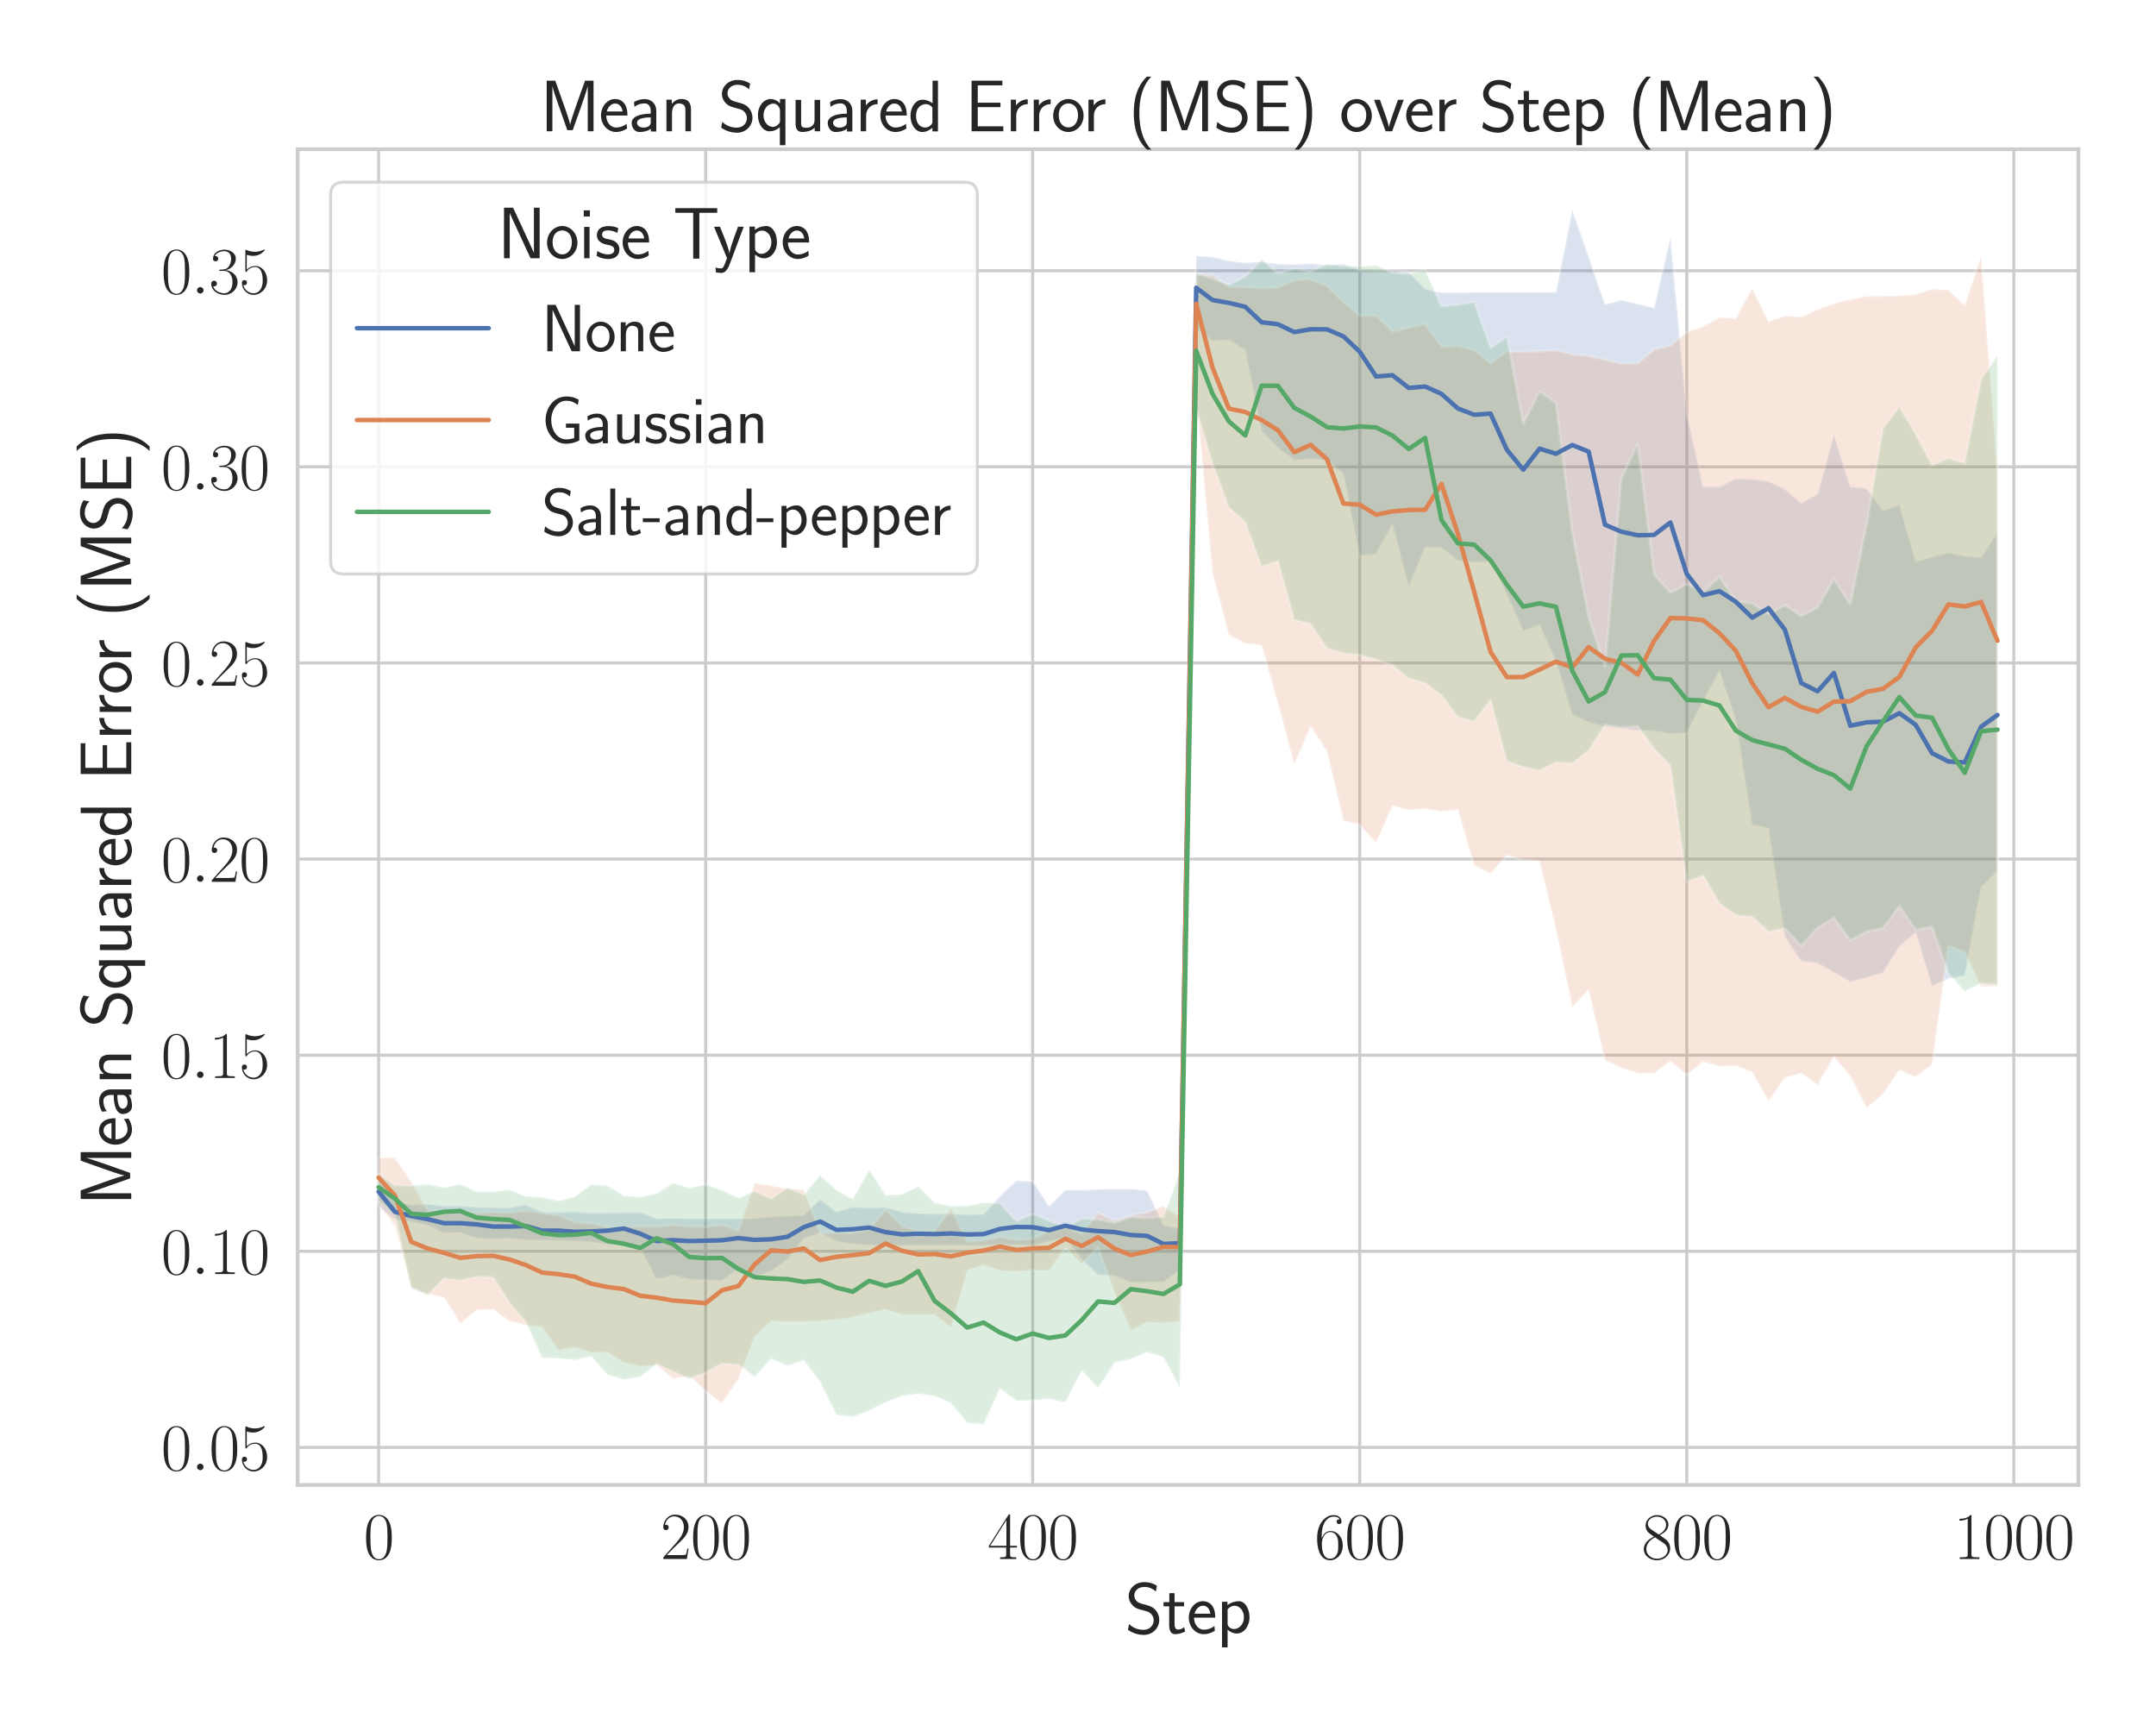 <?xml version="1.0" encoding="utf-8" standalone="no"?>
<!DOCTYPE svg PUBLIC "-//W3C//DTD SVG 1.1//EN"
  "http://www.w3.org/Graphics/SVG/1.1/DTD/svg11.dtd">
<svg xmlns:xlink="http://www.w3.org/1999/xlink" width="720pt" height="576pt" viewBox="0 0 720 576" xmlns="http://www.w3.org/2000/svg" version="1.1">
 <defs>
  <style type="text/css">*{stroke-linejoin: round; stroke-linecap: butt}</style>
 </defs>
 <g id="figure_1">
  <g id="patch_1">
   <path d="M 0 576 
L 720 576 
L 720 0 
L 0 0 
z
" style="fill: #ffffff"/>
  </g>
  <g id="axes_1">
   <g id="patch_2">
    <path d="M 99.406 495.841 
L 694.08 495.841 
L 694.08 49.831 
L 99.406 49.831 
z
" style="fill: #ffffff"/>
   </g>
   <g id="matplotlib.axis_1">
    <g id="xtick_1">
     <g id="line2d_1">
      <path d="M 126.437 495.841 
L 126.437 49.831 
" clip-path="url(#p4279cb46b9)" style="fill: none; stroke: #cccccc; stroke-linecap: round"/>
     </g>
     <g id="text_1">
      <!-- $\mathdefault{0}$ -->
      <g style="fill: #262626" transform="translate(121.411 520.562) scale(0.22 -0.22)">
       <defs>
        <path id="CMR17-30" d="M 2688 2025 
C 2688 2416 2682 3080 2413 3591 
C 2176 4039 1798 4198 1466 4198 
C 1158 4198 768 4058 525 3597 
C 269 3118 243 2524 243 2025 
C 243 1661 250 1106 448 619 
C 723 -39 1216 -128 1466 -128 
C 1760 -128 2208 -7 2470 600 
C 2662 1042 2688 1559 2688 2025 
z
M 1466 -26 
C 1056 -26 813 325 723 812 
C 653 1188 653 1738 653 2096 
C 653 2588 653 2997 736 3387 
C 858 3929 1216 4096 1466 4096 
C 1728 4096 2067 3923 2189 3400 
C 2272 3036 2278 2607 2278 2096 
C 2278 1680 2278 1169 2202 792 
C 2067 95 1690 -26 1466 -26 
z
" transform="scale(0.016)"/>
       </defs>
       <use xlink:href="#CMR17-30" transform="scale(0.996)"/>
      </g>
     </g>
    </g>
    <g id="xtick_2">
     <g id="line2d_2">
      <path d="M 235.651 495.841 
L 235.651 49.831 
" clip-path="url(#p4279cb46b9)" style="fill: none; stroke: #cccccc; stroke-linecap: round"/>
     </g>
     <g id="text_2">
      <!-- $\mathdefault{200}$ -->
      <g style="fill: #262626" transform="translate(220.573 520.562) scale(0.22 -0.22)">
       <defs>
        <path id="CMR17-32" d="M 2669 989 
L 2554 989 
C 2490 536 2438 459 2413 420 
C 2381 369 1920 369 1830 369 
L 602 369 
C 832 619 1280 1072 1824 1597 
C 2214 1967 2669 2402 2669 3035 
C 2669 3790 2067 4224 1395 4224 
C 691 4224 262 3604 262 3030 
C 262 2780 448 2748 525 2748 
C 589 2748 781 2787 781 3010 
C 781 3207 614 3264 525 3264 
C 486 3264 448 3258 422 3245 
C 544 3790 915 4058 1306 4058 
C 1862 4058 2227 3617 2227 3035 
C 2227 2479 1901 2000 1536 1584 
L 262 146 
L 262 0 
L 2515 0 
L 2669 989 
z
" transform="scale(0.016)"/>
       </defs>
       <use xlink:href="#CMR17-32" transform="scale(0.996)"/>
       <use xlink:href="#CMR17-30" transform="translate(45.69 0) scale(0.996)"/>
       <use xlink:href="#CMR17-30" transform="translate(91.381 0) scale(0.996)"/>
      </g>
     </g>
    </g>
    <g id="xtick_3">
     <g id="line2d_3">
      <path d="M 344.866 495.841 
L 344.866 49.831 
" clip-path="url(#p4279cb46b9)" style="fill: none; stroke: #cccccc; stroke-linecap: round"/>
     </g>
     <g id="text_3">
      <!-- $\mathdefault{400}$ -->
      <g style="fill: #262626" transform="translate(329.788 520.562) scale(0.22 -0.22)">
       <defs>
        <path id="CMR17-34" d="M 2150 4122 
C 2150 4256 2144 4256 2029 4256 
L 128 1254 
L 128 1088 
L 1779 1088 
L 1779 457 
C 1779 224 1766 160 1318 160 
L 1197 160 
L 1197 0 
C 1402 0 1747 0 1965 0 
C 2182 0 2528 0 2733 0 
L 2733 160 
L 2611 160 
C 2163 160 2150 224 2150 457 
L 2150 1088 
L 2803 1088 
L 2803 1254 
L 2150 1254 
L 2150 4122 
z
M 1798 3703 
L 1798 1254 
L 256 1254 
L 1798 3703 
z
" transform="scale(0.016)"/>
       </defs>
       <use xlink:href="#CMR17-34" transform="scale(0.996)"/>
       <use xlink:href="#CMR17-30" transform="translate(45.69 0) scale(0.996)"/>
       <use xlink:href="#CMR17-30" transform="translate(91.381 0) scale(0.996)"/>
      </g>
     </g>
    </g>
    <g id="xtick_4">
     <g id="line2d_4">
      <path d="M 454.081 495.841 
L 454.081 49.831 
" clip-path="url(#p4279cb46b9)" style="fill: none; stroke: #cccccc; stroke-linecap: round"/>
     </g>
     <g id="text_4">
      <!-- $\mathdefault{600}$ -->
      <g style="fill: #262626" transform="translate(439.003 520.562) scale(0.22 -0.22)">
       <defs>
        <path id="CMR17-36" d="M 678 2176 
C 678 3690 1395 4032 1811 4032 
C 1946 4032 2272 4009 2400 3776 
C 2298 3776 2106 3776 2106 3553 
C 2106 3381 2246 3323 2336 3323 
C 2394 3323 2566 3348 2566 3560 
C 2566 3954 2246 4179 1805 4179 
C 1043 4179 243 3390 243 1984 
C 243 253 966 -128 1478 -128 
C 2099 -128 2688 427 2688 1283 
C 2688 2081 2170 2662 1517 2662 
C 1126 2662 838 2407 678 1960 
L 678 2176 
z
M 1478 25 
C 691 25 691 1200 691 1436 
C 691 1896 909 2560 1504 2560 
C 1613 2560 1926 2560 2138 2120 
C 2253 1870 2253 1609 2253 1289 
C 2253 944 2253 690 2118 434 
C 1978 171 1773 25 1478 25 
z
" transform="scale(0.016)"/>
       </defs>
       <use xlink:href="#CMR17-36" transform="scale(0.996)"/>
       <use xlink:href="#CMR17-30" transform="translate(45.69 0) scale(0.996)"/>
       <use xlink:href="#CMR17-30" transform="translate(91.381 0) scale(0.996)"/>
      </g>
     </g>
    </g>
    <g id="xtick_5">
     <g id="line2d_5">
      <path d="M 563.295 495.841 
L 563.295 49.831 
" clip-path="url(#p4279cb46b9)" style="fill: none; stroke: #cccccc; stroke-linecap: round"/>
     </g>
     <g id="text_5">
      <!-- $\mathdefault{800}$ -->
      <g style="fill: #262626" transform="translate(548.218 520.562) scale(0.22 -0.22)">
       <defs>
        <path id="CMR17-38" d="M 1741 2264 
C 2144 2467 2554 2773 2554 3263 
C 2554 3841 1990 4179 1472 4179 
C 890 4179 378 3759 378 3180 
C 378 3021 416 2747 666 2505 
C 730 2442 998 2251 1171 2130 
C 883 1983 211 1634 211 934 
C 211 279 838 -128 1459 -128 
C 2144 -128 2720 362 2720 1010 
C 2720 1590 2330 1857 2074 2029 
L 1741 2264 
z
M 902 2822 
C 851 2854 595 3051 595 3351 
C 595 3739 998 4032 1459 4032 
C 1965 4032 2336 3676 2336 3262 
C 2336 2669 1670 2331 1638 2331 
C 1632 2331 1626 2331 1574 2370 
L 902 2822 
z
M 2080 1519 
C 2176 1449 2483 1240 2483 851 
C 2483 381 2010 25 1472 25 
C 890 25 448 438 448 940 
C 448 1443 838 1862 1280 2060 
L 2080 1519 
z
" transform="scale(0.016)"/>
       </defs>
       <use xlink:href="#CMR17-38" transform="scale(0.996)"/>
       <use xlink:href="#CMR17-30" transform="translate(45.69 0) scale(0.996)"/>
       <use xlink:href="#CMR17-30" transform="translate(91.381 0) scale(0.996)"/>
      </g>
     </g>
    </g>
    <g id="xtick_6">
     <g id="line2d_6">
      <path d="M 672.51 495.841 
L 672.51 49.831 
" clip-path="url(#p4279cb46b9)" style="fill: none; stroke: #cccccc; stroke-linecap: round"/>
     </g>
     <g id="text_6">
      <!-- $\mathdefault{1000}$ -->
      <g style="fill: #262626" transform="translate(652.406 520.562) scale(0.22 -0.22)">
       <defs>
        <path id="CMR17-31" d="M 1702 4058 
C 1702 4192 1696 4192 1606 4192 
C 1357 3916 979 3827 621 3827 
C 602 3827 570 3827 563 3808 
C 557 3795 557 3782 557 3648 
C 755 3648 1088 3686 1344 3839 
L 1344 461 
C 1344 236 1331 160 781 160 
L 589 160 
L 589 0 
C 896 0 1216 0 1523 0 
C 1830 0 2150 0 2458 0 
L 2458 160 
L 2266 160 
C 1715 160 1702 230 1702 458 
L 1702 4058 
z
" transform="scale(0.016)"/>
       </defs>
       <use xlink:href="#CMR17-31" transform="scale(0.996)"/>
       <use xlink:href="#CMR17-30" transform="translate(45.69 0) scale(0.996)"/>
       <use xlink:href="#CMR17-30" transform="translate(91.381 0) scale(0.996)"/>
       <use xlink:href="#CMR17-30" transform="translate(137.071 0) scale(0.996)"/>
      </g>
     </g>
    </g>
    <g id="text_7">
     <!-- Step -->
     <g style="fill: #262626" transform="translate(375.656 545.429) scale(0.24 -0.24)">
      <defs>
       <path id="CMSS17-53" d="M 2797 4169 
C 2515 4334 2208 4480 1690 4480 
C 864 4480 333 3879 333 3266 
C 333 3025 403 2753 653 2475 
C 902 2196 1184 2121 1542 2033 
C 1690 1994 1939 1924 1984 1906 
C 2342 1767 2515 1444 2515 1140 
C 2515 742 2202 318 1645 318 
C 1453 318 890 318 358 819 
L 269 318 
C 794 -64 1363 -128 1651 -128 
C 2438 -128 3002 488 3002 1186 
C 3002 1440 2925 1763 2656 2061 
C 2394 2347 2163 2410 1638 2549 
C 1338 2626 1146 2677 986 2873 
C 877 3013 819 3146 819 3317 
C 819 3673 1126 4060 1690 4060 
C 1971 4060 2336 4002 2707 3660 
L 2797 4169 
z
" transform="scale(0.016)"/>
       <path id="CMSS17-74" d="M 1069 2368 
L 1901 2368 
L 1901 2737 
L 1069 2737 
L 1069 3520 
L 614 3520 
L 614 2737 
L 109 2737 
L 109 2368 
L 602 2368 
L 602 749 
C 602 384 685 -64 1107 -64 
C 1427 -64 1722 25 2003 172 
L 1901 548 
C 1747 414 1562 337 1363 337 
C 1082 337 1069 696 1069 856 
L 1069 2368 
z
" transform="scale(0.016)"/>
       <path id="CMSS17-65" d="M 2502 1377 
C 2502 1590 2490 2003 2285 2345 
C 2061 2713 1696 2816 1421 2816 
C 755 2816 192 2188 192 1375 
C 192 582 774 -64 1510 -64 
C 1798 -64 2150 19 2470 248 
C 2470 274 2458 414 2451 420 
C 2451 433 2432 630 2432 656 
C 2125 407 1773 325 1517 325 
C 1107 325 666 667 646 1377 
L 2502 1377 
z
M 698 1728 
C 781 2084 1062 2421 1421 2421 
C 1517 2421 1965 2421 2080 1728 
L 698 1728 
z
" transform="scale(0.016)"/>
       <path id="CMSS17-70" d="M 966 333 
C 1178 129 1466 -5 1773 -5 
C 2368 -5 2880 603 2880 1412 
C 2880 2159 2496 2816 1946 2816 
C 1626 2816 1242 2702 954 2472 
L 954 2765 
L 480 2765 
L 480 -1216 
L 966 -1216 
L 966 333 
z
M 966 2100 
C 1018 2176 1235 2415 1587 2415 
C 2035 2415 2394 1960 2394 1412 
C 2394 787 1958 384 1530 384 
C 1402 384 1267 415 1139 523 
C 966 674 966 768 966 857 
L 966 2100 
z
" transform="scale(0.016)"/>
      </defs>
      <use xlink:href="#CMSS17-53" transform="scale(0.996)"/>
      <use xlink:href="#CMSS17-74" transform="translate(52.049 0) scale(0.996)"/>
      <use xlink:href="#CMSS17-65" transform="translate(85.88 0) scale(0.996)"/>
      <use xlink:href="#CMSS17-70" transform="translate(127.519 0) scale(0.996)"/>
     </g>
    </g>
   </g>
   <g id="matplotlib.axis_2">
    <g id="ytick_1">
     <g id="line2d_7">
      <path d="M 99.406 483.295 
L 694.08 483.295 
" clip-path="url(#p4279cb46b9)" style="fill: none; stroke: #cccccc; stroke-linecap: round"/>
     </g>
     <g id="text_8">
      <!-- $\mathdefault{0.05}$ -->
      <g style="fill: #262626" transform="translate(53.789 490.905) scale(0.22 -0.22)">
       <defs>
        <path id="CMMI12-3a" d="M 1178 307 
C 1178 492 1024 619 870 619 
C 685 619 557 466 557 313 
C 557 128 710 0 864 0 
C 1050 0 1178 153 1178 307 
z
" transform="scale(0.016)"/>
        <path id="CMR17-35" d="M 730 3692 
C 794 3666 1056 3584 1325 3584 
C 1920 3584 2246 3911 2432 4100 
C 2432 4157 2432 4192 2394 4192 
C 2387 4192 2374 4192 2323 4163 
C 2099 4058 1837 3973 1517 3973 
C 1325 3973 1037 3999 723 4139 
C 653 4171 640 4171 634 4171 
C 602 4171 595 4164 595 4037 
L 595 2203 
C 595 2089 595 2057 659 2057 
C 691 2057 704 2070 736 2114 
C 941 2401 1222 2522 1542 2522 
C 1766 2522 2246 2382 2246 1289 
C 2246 1085 2246 715 2054 421 
C 1894 159 1645 25 1370 25 
C 947 25 518 320 403 814 
C 429 807 480 795 506 795 
C 589 795 749 840 749 1038 
C 749 1210 627 1280 506 1280 
C 358 1280 262 1190 262 1011 
C 262 454 704 -128 1382 -128 
C 2042 -128 2669 440 2669 1264 
C 2669 2030 2170 2624 1549 2624 
C 1222 2624 947 2503 730 2274 
L 730 3692 
z
" transform="scale(0.016)"/>
       </defs>
       <use xlink:href="#CMR17-30" transform="scale(0.996)"/>
       <use xlink:href="#CMMI12-3a" transform="translate(45.69 0) scale(0.996)"/>
       <use xlink:href="#CMR17-30" transform="translate(72.788 0) scale(0.996)"/>
       <use xlink:href="#CMR17-35" transform="translate(118.478 0) scale(0.996)"/>
      </g>
     </g>
    </g>
    <g id="ytick_2">
     <g id="line2d_8">
      <path d="M 99.406 417.813 
L 694.08 417.813 
" clip-path="url(#p4279cb46b9)" style="fill: none; stroke: #cccccc; stroke-linecap: round"/>
     </g>
     <g id="text_9">
      <!-- $\mathdefault{0.10}$ -->
      <g style="fill: #262626" transform="translate(53.789 425.423) scale(0.22 -0.22)">
       <use xlink:href="#CMR17-30" transform="scale(0.996)"/>
       <use xlink:href="#CMMI12-3a" transform="translate(45.69 0) scale(0.996)"/>
       <use xlink:href="#CMR17-31" transform="translate(72.788 0) scale(0.996)"/>
       <use xlink:href="#CMR17-30" transform="translate(118.478 0) scale(0.996)"/>
      </g>
     </g>
    </g>
    <g id="ytick_3">
     <g id="line2d_9">
      <path d="M 99.406 352.331 
L 694.08 352.331 
" clip-path="url(#p4279cb46b9)" style="fill: none; stroke: #cccccc; stroke-linecap: round"/>
     </g>
     <g id="text_10">
      <!-- $\mathdefault{0.15}$ -->
      <g style="fill: #262626" transform="translate(53.789 359.941) scale(0.22 -0.22)">
       <use xlink:href="#CMR17-30" transform="scale(0.996)"/>
       <use xlink:href="#CMMI12-3a" transform="translate(45.69 0) scale(0.996)"/>
       <use xlink:href="#CMR17-31" transform="translate(72.788 0) scale(0.996)"/>
       <use xlink:href="#CMR17-35" transform="translate(118.478 0) scale(0.996)"/>
      </g>
     </g>
    </g>
    <g id="ytick_4">
     <g id="line2d_10">
      <path d="M 99.406 286.849 
L 694.08 286.849 
" clip-path="url(#p4279cb46b9)" style="fill: none; stroke: #cccccc; stroke-linecap: round"/>
     </g>
     <g id="text_11">
      <!-- $\mathdefault{0.20}$ -->
      <g style="fill: #262626" transform="translate(53.789 294.46) scale(0.22 -0.22)">
       <use xlink:href="#CMR17-30" transform="scale(0.996)"/>
       <use xlink:href="#CMMI12-3a" transform="translate(45.69 0) scale(0.996)"/>
       <use xlink:href="#CMR17-32" transform="translate(72.788 0) scale(0.996)"/>
       <use xlink:href="#CMR17-30" transform="translate(118.478 0) scale(0.996)"/>
      </g>
     </g>
    </g>
    <g id="ytick_5">
     <g id="line2d_11">
      <path d="M 99.406 221.367 
L 694.08 221.367 
" clip-path="url(#p4279cb46b9)" style="fill: none; stroke: #cccccc; stroke-linecap: round"/>
     </g>
     <g id="text_12">
      <!-- $\mathdefault{0.25}$ -->
      <g style="fill: #262626" transform="translate(53.789 228.978) scale(0.22 -0.22)">
       <use xlink:href="#CMR17-30" transform="scale(0.996)"/>
       <use xlink:href="#CMMI12-3a" transform="translate(45.69 0) scale(0.996)"/>
       <use xlink:href="#CMR17-32" transform="translate(72.788 0) scale(0.996)"/>
       <use xlink:href="#CMR17-35" transform="translate(118.478 0) scale(0.996)"/>
      </g>
     </g>
    </g>
    <g id="ytick_6">
     <g id="line2d_12">
      <path d="M 99.406 155.886 
L 694.08 155.886 
" clip-path="url(#p4279cb46b9)" style="fill: none; stroke: #cccccc; stroke-linecap: round"/>
     </g>
     <g id="text_13">
      <!-- $\mathdefault{0.30}$ -->
      <g style="fill: #262626" transform="translate(53.789 163.496) scale(0.22 -0.22)">
       <defs>
        <path id="CMR17-33" d="M 1414 2157 
C 1984 2157 2234 1662 2234 1090 
C 2234 320 1824 25 1453 25 
C 1114 25 563 194 390 693 
C 422 680 454 680 486 680 
C 640 680 755 782 755 948 
C 755 1133 614 1216 486 1216 
C 378 1216 211 1165 211 926 
C 211 335 787 -128 1466 -128 
C 2176 -128 2720 430 2720 1085 
C 2720 1707 2208 2157 1600 2227 
C 2086 2328 2554 2756 2554 3329 
C 2554 3820 2048 4179 1472 4179 
C 890 4179 378 3829 378 3329 
C 378 3110 544 3072 627 3072 
C 762 3072 877 3155 877 3321 
C 877 3486 762 3569 627 3569 
C 602 3569 570 3569 544 3557 
C 730 3959 1235 4032 1459 4032 
C 1683 4032 2106 3925 2106 3320 
C 2106 3143 2080 2828 1862 2550 
C 1670 2304 1453 2304 1242 2284 
C 1210 2284 1062 2269 1037 2269 
C 992 2263 966 2257 966 2208 
C 966 2163 973 2157 1101 2157 
L 1414 2157 
z
" transform="scale(0.016)"/>
       </defs>
       <use xlink:href="#CMR17-30" transform="scale(0.996)"/>
       <use xlink:href="#CMMI12-3a" transform="translate(45.69 0) scale(0.996)"/>
       <use xlink:href="#CMR17-33" transform="translate(72.788 0) scale(0.996)"/>
       <use xlink:href="#CMR17-30" transform="translate(118.478 0) scale(0.996)"/>
      </g>
     </g>
    </g>
    <g id="ytick_7">
     <g id="line2d_13">
      <path d="M 99.406 90.404 
L 694.08 90.404 
" clip-path="url(#p4279cb46b9)" style="fill: none; stroke: #cccccc; stroke-linecap: round"/>
     </g>
     <g id="text_14">
      <!-- $\mathdefault{0.35}$ -->
      <g style="fill: #262626" transform="translate(53.789 98.014) scale(0.22 -0.22)">
       <use xlink:href="#CMR17-30" transform="scale(0.996)"/>
       <use xlink:href="#CMMI12-3a" transform="translate(45.69 0) scale(0.996)"/>
       <use xlink:href="#CMR17-33" transform="translate(72.788 0) scale(0.996)"/>
       <use xlink:href="#CMR17-35" transform="translate(118.478 0) scale(0.996)"/>
      </g>
     </g>
    </g>
    <g id="text_15">
     <!-- Mean Squared Error (MSE) -->
     <g style="fill: #262626" transform="translate(43.831 402.557) rotate(-90) scale(0.24 -0.24)">
      <defs>
       <path id="CMSS17-4d" d="M 3194 2371 
L 2886 1473 
C 2835 1307 2662 791 2624 587 
L 2618 587 
C 2598 715 2560 849 2458 1174 
C 2400 1365 2336 1562 2272 1741 
L 1325 4416 
L 576 4416 
L 576 0 
L 1075 0 
L 1075 3900 
L 1082 3900 
C 1082 3894 1139 3613 1530 2499 
L 2374 96 
L 2848 96 
L 3610 2231 
C 3661 2378 3821 2843 3891 3066 
C 3955 3257 4115 3728 4154 3913 
L 4160 3913 
L 4160 0 
L 4666 0 
L 4666 4416 
L 3923 4416 
L 3194 2371 
z
" transform="scale(0.016)"/>
       <path id="CMSS17-61" d="M 2406 1791 
C 2406 2392 1978 2808 1402 2808 
C 1120 2808 813 2757 461 2553 
L 499 2135 
C 659 2248 934 2432 1395 2432 
C 1722 2432 1920 2180 1920 1782 
L 1920 1536 
C 896 1536 256 1238 256 726 
C 256 461 416 -64 947 -64 
C 1043 -64 1562 -64 1933 217 
L 1933 -19 
L 2406 -19 
L 2406 1791 
z
M 1920 816 
C 1920 701 1920 548 1728 434 
C 1562 325 1350 325 1261 325 
C 941 325 723 511 723 744 
C 723 1211 1722 1211 1920 1211 
L 1920 816 
z
" transform="scale(0.016)"/>
       <path id="CMSS17-6e" d="M 2618 1877 
C 2618 2283 2522 2816 1798 2816 
C 1389 2816 1120 2606 941 2389 
L 941 2758 
L 474 2758 
L 474 0 
L 960 0 
L 960 1559 
C 960 1964 1114 2428 1549 2428 
C 2112 2428 2131 2048 2131 1829 
L 2131 0 
L 2618 0 
L 2618 1877 
z
" transform="scale(0.016)"/>
       <path id="CMSS17-71" d="M 2611 2816 
L 2138 2816 
L 2138 2428 
C 2112 2460 1818 2816 1318 2816 
C 736 2816 211 2228 211 1399 
C 211 633 653 -5 1229 -5 
C 1498 -5 1837 91 2125 365 
L 2125 -1216 
L 2611 -1216 
L 2611 2816 
z
M 2138 914 
C 2138 832 2138 718 1939 554 
C 1888 510 1747 384 1504 384 
C 1050 384 698 850 698 1399 
C 698 2011 1126 2415 1562 2415 
C 1926 2415 2138 2061 2138 1797 
L 2138 914 
z
" transform="scale(0.016)"/>
       <path id="CMSS17-75" d="M 2618 2739 
L 2131 2739 
L 2131 972 
C 2131 498 1786 306 1421 306 
C 998 306 960 447 960 709 
L 960 2739 
L 474 2739 
L 474 678 
C 474 179 646 -64 1088 -64 
C 1306 -64 1798 -13 2144 306 
L 2144 0 
L 2618 0 
L 2618 2739 
z
" transform="scale(0.016)"/>
       <path id="CMSS17-72" d="M 954 1363 
C 954 1965 1395 2368 1958 2368 
L 1958 2789 
C 1549 2789 1165 2585 934 2253 
L 934 2758 
L 480 2758 
L 480 0 
L 954 0 
L 954 1363 
z
" transform="scale(0.016)"/>
       <path id="CMSS17-64" d="M 2611 4416 
L 2138 4416 
L 2138 2438 
C 1939 2603 1613 2756 1254 2756 
C 672 2756 211 2131 211 1347 
C 211 562 666 -64 1235 -64 
C 1677 -64 1971 172 2125 306 
L 2125 -13 
L 2611 -13 
L 2611 4416 
z
M 2125 836 
C 2125 747 2125 653 1926 482 
C 1798 375 1645 325 1498 325 
C 1152 325 698 576 698 1340 
C 698 2134 1210 2368 1562 2368 
C 1798 2368 1990 2254 2125 2065 
L 2125 836 
z
" transform="scale(0.016)"/>
       <path id="CMSS17-45" d="M 1958 433 
C 1446 433 1216 433 1101 433 
L 1101 2107 
L 3085 2107 
L 3085 2496 
L 1101 2496 
L 1101 4009 
L 1926 4009 
C 2003 4009 2080 4009 2157 4009 
L 3251 4009 
L 3251 4416 
L 563 4416 
L 563 0 
L 3334 0 
L 3334 433 
L 1958 433 
z
" transform="scale(0.016)"/>
       <path id="CMSS17-6f" d="M 2829 1356 
C 2829 2176 2221 2816 1504 2816 
C 768 2816 173 2157 173 1356 
C 173 544 787 -64 1498 -64 
C 2227 -64 2829 563 2829 1356 
z
M 1504 337 
C 1050 337 659 709 659 1408 
C 659 2151 1114 2427 1498 2427 
C 1914 2427 2342 2126 2342 1408 
C 2342 683 1926 337 1504 337 
z
" transform="scale(0.016)"/>
       <path id="CMSS17-28" d="M 1613 4768 
C 1267 4417 474 3601 474 1588 
C 474 -433 1267 -1243 1613 -1600 
L 2003 -1600 
C 1216 -784 960 357 960 1581 
C 960 2798 1203 3946 2003 4768 
L 1613 4768 
z
" transform="scale(0.016)"/>
       <path id="CMSS17-29" d="M 723 -1600 
C 1069 -1249 1862 -433 1862 1581 
C 1862 3601 1069 4411 723 4768 
L 333 4768 
C 1120 3952 1376 2811 1376 1588 
C 1376 370 1133 -778 333 -1600 
L 723 -1600 
z
" transform="scale(0.016)"/>
      </defs>
      <use xlink:href="#CMSS17-4d" transform="scale(0.996)"/>
      <use xlink:href="#CMSS17-65" transform="translate(81.676 0) scale(0.996)"/>
      <use xlink:href="#CMSS17-61" transform="translate(123.315 0) scale(0.996)"/>
      <use xlink:href="#CMSS17-6e" transform="translate(168.237 0) scale(0.996)"/>
      <use xlink:href="#CMSS17-53" transform="translate(247.671 0) scale(0.996)"/>
      <use xlink:href="#CMSS17-71" transform="translate(299.719 0) scale(0.996)"/>
      <use xlink:href="#CMSS17-75" transform="translate(347.924 0) scale(0.996)"/>
      <use xlink:href="#CMSS17-61" transform="translate(396.129 0) scale(0.996)"/>
      <use xlink:href="#CMSS17-72" transform="translate(438.449 0) scale(0.996)"/>
      <use xlink:href="#CMSS17-65" transform="translate(470.358 0) scale(0.996)"/>
      <use xlink:href="#CMSS17-64" transform="translate(511.997 0) scale(0.996)"/>
      <use xlink:href="#CMSS17-45" transform="translate(591.431 0) scale(0.996)"/>
      <use xlink:href="#CMSS17-72" transform="translate(647.323 0) scale(0.996)"/>
      <use xlink:href="#CMSS17-72" transform="translate(679.233 0) scale(0.996)"/>
      <use xlink:href="#CMSS17-6f" transform="translate(711.143 0) scale(0.996)"/>
      <use xlink:href="#CMSS17-72" transform="translate(755.384 0) scale(0.996)"/>
      <use xlink:href="#CMSS17-28" transform="translate(818.523 0) scale(0.996)"/>
      <use xlink:href="#CMSS17-4d" transform="translate(854.957 0) scale(0.996)"/>
      <use xlink:href="#CMSS17-53" transform="translate(936.633 0) scale(0.996)"/>
      <use xlink:href="#CMSS17-45" transform="translate(988.681 0) scale(0.996)"/>
      <use xlink:href="#CMSS17-29" transform="translate(1044.573 0) scale(0.996)"/>
     </g>
    </g>
   </g>
   <g id="PolyCollection_1">
    <defs>
     <path id="mbd7bd27525" d="M 126.437 -182.415 
L 126.437 -173.117 
L 131.897 -168.795 
L 137.358 -168.14 
L 142.819 -166.831 
L 148.279 -164.342 
L 153.74 -164.473 
L 159.201 -162.509 
L 164.662 -162.247 
L 170.122 -162.509 
L 175.583 -161.985 
L 181.044 -161.985 
L 186.505 -161.723 
L 191.965 -161.592 
L 197.426 -161.33 
L 202.887 -160.545 
L 208.348 -160.545 
L 213.808 -159.104 
L 219.269 -148.889 
L 224.73 -150.198 
L 230.191 -148.889 
L 235.651 -148.496 
L 241.112 -148.496 
L 246.573 -152.294 
L 252.033 -149.936 
L 257.494 -151.508 
L 262.955 -155.437 
L 268.416 -162.509 
L 273.876 -164.342 
L 279.337 -161.592 
L 284.798 -160.675 
L 290.259 -160.283 
L 295.719 -160.152 
L 301.18 -160.152 
L 306.641 -160.152 
L 312.102 -160.283 
L 317.562 -160.283 
L 323.023 -160.152 
L 328.484 -160.152 
L 333.944 -160.414 
L 339.405 -160.414 
L 344.866 -160.152 
L 350.327 -161.461 
L 355.787 -162.902 
L 361.248 -155.437 
L 366.709 -150.329 
L 372.17 -150.067 
L 377.63 -147.841 
L 383.091 -147.841 
L 388.552 -147.972 
L 394.013 -151.901 
L 399.473 -466.476 
L 404.934 -462.154 
L 410.395 -462.547 
L 415.856 -459.011 
L 421.316 -432.032 
L 426.777 -426.532 
L 432.238 -422.341 
L 437.698 -422.734 
L 443.159 -422.341 
L 448.62 -417.888 
L 454.081 -390.386 
L 459.541 -391.041 
L 465.002 -401.125 
L 470.463 -380.04 
L 475.924 -393.267 
L 481.384 -393.136 
L 486.845 -388.814 
L 492.306 -388.29 
L 497.767 -388.421 
L 503.227 -377.551 
L 508.688 -365.241 
L 514.149 -367.467 
L 519.609 -355.156 
L 525.07 -337.345 
L 530.531 -334.857 
L 535.992 -333.286 
L 541.452 -332.762 
L 546.913 -332.107 
L 552.374 -331.976 
L 557.835 -331.059 
L 563.295 -331.19 
L 568.756 -341.929 
L 574.217 -352.013 
L 579.678 -335.512 
L 585.138 -300.545 
L 590.599 -299.497 
L 596.06 -263.089 
L 601.521 -255.1 
L 606.981 -254.445 
L 612.442 -251.302 
L 617.903 -248.159 
L 623.363 -249.6 
L 628.824 -251.171 
L 634.285 -259.946 
L 639.746 -264.661 
L 645.206 -246.719 
L 650.667 -249.207 
L 656.128 -250.255 
L 661.589 -279.852 
L 667.049 -285.091 
L 667.049 -398.244 
L 667.049 -398.244 
L 661.589 -389.862 
L 656.128 -390.255 
L 650.667 -391.433 
L 645.206 -389.993 
L 639.746 -388.421 
L 634.285 -407.542 
L 628.824 -405.447 
L 623.363 -412.911 
L 617.903 -413.435 
L 612.442 -430.853 
L 606.981 -411.078 
L 601.521 -407.935 
L 596.06 -412.65 
L 590.599 -415.269 
L 585.138 -415.924 
L 579.678 -416.186 
L 574.217 -413.435 
L 568.756 -413.435 
L 563.295 -437.925 
L 557.835 -496.597 
L 552.374 -473.155 
L 546.913 -474.464 
L 541.452 -475.774 
L 535.992 -474.333 
L 530.531 -490.311 
L 525.07 -505.896 
L 519.609 -478.393 
L 514.149 -478.393 
L 508.688 -478.393 
L 503.227 -478.393 
L 497.767 -478.393 
L 492.306 -478.393 
L 486.845 -478.262 
L 481.384 -478.262 
L 475.924 -479.441 
L 470.463 -485.072 
L 465.002 -485.727 
L 459.541 -485.727 
L 454.081 -485.858 
L 448.62 -487.823 
L 443.159 -487.43 
L 437.698 -487.954 
L 432.238 -487.692 
L 426.777 -487.823 
L 421.316 -488.608 
L 415.856 -488.216 
L 410.395 -488.87 
L 404.934 -490.18 
L 399.473 -490.573 
L 394.013 -165.783 
L 388.552 -166.831 
L 383.091 -178.487 
L 377.63 -179.01 
L 372.17 -179.01 
L 366.709 -178.879 
L 361.248 -178.617 
L 355.787 -178.617 
L 350.327 -173.248 
L 344.866 -181.499 
L 339.405 -181.761 
L 333.944 -176.653 
L 328.484 -170.498 
L 323.023 -170.367 
L 317.562 -170.629 
L 312.102 -170.629 
L 306.641 -170.76 
L 301.18 -171.284 
L 295.719 -172.855 
L 290.259 -172.593 
L 284.798 -172.986 
L 279.337 -171.284 
L 273.876 -175.474 
L 268.416 -170.236 
L 262.955 -169.974 
L 257.494 -169.712 
L 252.033 -169.057 
L 246.573 -169.057 
L 241.112 -169.057 
L 235.651 -169.057 
L 230.191 -169.057 
L 224.73 -169.188 
L 219.269 -169.057 
L 213.808 -171.153 
L 208.348 -171.022 
L 202.887 -171.022 
L 197.426 -170.891 
L 191.965 -171.284 
L 186.505 -171.153 
L 181.044 -171.284 
L 175.583 -173.641 
L 170.122 -172.593 
L 164.662 -172.724 
L 159.201 -172.855 
L 153.74 -173.248 
L 148.279 -173.248 
L 142.819 -173.903 
L 137.358 -173.641 
L 131.897 -174.689 
L 126.437 -182.415 
z
" style="stroke: #ffffff; stroke-opacity: 0.2"/>
    </defs>
    <g clip-path="url(#p4279cb46b9)">
     <use xlink:href="#mbd7bd27525" x="0" y="576" style="fill: #4c72b0; fill-opacity: 0.2; stroke: #ffffff; stroke-opacity: 0.2"/>
    </g>
   </g>
   <g id="PolyCollection_2">
    <defs>
     <path id="m0c54c95c70" d="M 126.437 -189.357 
L 126.437 -173.903 
L 131.897 -166.7 
L 137.358 -146.139 
L 142.819 -143.912 
L 148.279 -142.733 
L 153.74 -134.09 
L 159.201 -138.543 
L 164.662 -138.805 
L 170.122 -134.876 
L 175.583 -133.566 
L 181.044 -132.911 
L 186.505 -125.184 
L 191.965 -126.232 
L 197.426 -124.399 
L 202.887 -124.53 
L 208.348 -120.994 
L 213.808 -119.815 
L 219.269 -120.208 
L 224.73 -115.624 
L 230.191 -116.541 
L 235.651 -111.564 
L 241.112 -107.373 
L 246.573 -115.493 
L 252.033 -129.768 
L 257.494 -134.876 
L 262.955 -134.745 
L 268.416 -134.745 
L 273.876 -135.007 
L 279.337 -135.4 
L 284.798 -136.185 
L 290.259 -137.626 
L 295.719 -138.805 
L 301.18 -137.102 
L 306.641 -137.102 
L 312.102 -137.102 
L 317.562 -132.78 
L 323.023 -151.901 
L 328.484 -153.603 
L 333.944 -151.77 
L 339.405 -151.508 
L 344.866 -151.901 
L 350.327 -151.77 
L 355.787 -159.497 
L 361.248 -153.996 
L 366.709 -159.497 
L 372.17 -144.567 
L 377.63 -131.863 
L 383.091 -134.614 
L 388.552 -134.352 
L 394.013 -134.745 
L 399.473 -443.688 
L 404.934 -384.492 
L 410.395 -363.931 
L 415.856 -361.181 
L 421.316 -360.526 
L 426.777 -341.012 
L 432.238 -320.713 
L 437.698 -333.417 
L 443.159 -325.035 
L 448.62 -301.985 
L 454.081 -300.545 
L 459.541 -294.52 
L 465.002 -306.962 
L 470.463 -305.521 
L 475.924 -305.914 
L 481.384 -304.997 
L 486.845 -305.652 
L 492.306 -287.055 
L 497.767 -284.305 
L 503.227 -290.46 
L 508.688 -288.889 
L 514.149 -288.365 
L 519.609 -265.708 
L 525.07 -239.778 
L 530.531 -245.409 
L 535.992 -221.966 
L 541.452 -219.478 
L 546.913 -217.645 
L 552.374 -217.514 
L 557.835 -221.705 
L 563.295 -217.121 
L 568.756 -221.443 
L 574.217 -220.002 
L 579.678 -220.133 
L 585.138 -218.038 
L 590.599 -208.346 
L 596.06 -216.073 
L 601.521 -217.645 
L 606.981 -213.716 
L 612.442 -223.014 
L 617.903 -216.728 
L 623.363 -205.989 
L 628.824 -210.704 
L 634.285 -218.692 
L 639.746 -216.335 
L 645.206 -220.526 
L 650.667 -260.208 
L 656.128 -258.112 
L 661.589 -246.588 
L 667.049 -246.719 
L 667.049 -417.888 
L 667.049 -417.888 
L 661.589 -490.442 
L 656.128 -474.071 
L 650.667 -479.179 
L 645.206 -479.441 
L 639.746 -477.738 
L 634.285 -477.215 
L 628.824 -477.084 
L 623.363 -477.084 
L 617.903 -476.036 
L 612.442 -474.595 
L 606.981 -472.631 
L 601.521 -470.143 
L 596.06 -470.535 
L 590.599 -468.571 
L 585.138 -479.703 
L 579.678 -469.619 
L 574.217 -470.012 
L 568.756 -466.999 
L 563.295 -465.035 
L 557.835 -460.582 
L 552.374 -459.273 
L 546.913 -454.689 
L 541.452 -454.558 
L 535.992 -455.867 
L 530.531 -457.177 
L 525.07 -457.701 
L 519.609 -459.011 
L 514.149 -458.749 
L 508.688 -458.487 
L 503.227 -458.618 
L 497.767 -454.689 
L 492.306 -459.142 
L 486.845 -460.451 
L 481.384 -460.189 
L 475.924 -467.785 
L 470.463 -466.607 
L 465.002 -465.297 
L 459.541 -470.535 
L 454.081 -470.666 
L 448.62 -475.119 
L 443.159 -480.489 
L 437.698 -482.715 
L 432.238 -482.453 
L 426.777 -479.965 
L 421.316 -479.834 
L 415.856 -480.096 
L 410.395 -480.227 
L 404.934 -484.156 
L 399.473 -484.549 
L 394.013 -169.581 
L 388.552 -173.248 
L 383.091 -171.153 
L 377.63 -170.105 
L 372.17 -168.402 
L 366.709 -171.022 
L 361.248 -163.95 
L 355.787 -166.7 
L 350.327 -164.997 
L 344.866 -162.247 
L 339.405 -161.985 
L 333.944 -163.033 
L 328.484 -161.723 
L 323.023 -161.461 
L 317.562 -172.331 
L 312.102 -164.997 
L 306.641 -164.735 
L 301.18 -166.7 
L 295.719 -172.069 
L 290.259 -165.39 
L 284.798 -164.342 
L 279.337 -164.342 
L 273.876 -164.342 
L 268.416 -178.748 
L 262.955 -179.141 
L 257.494 -180.058 
L 252.033 -180.975 
L 246.573 -164.997 
L 241.112 -166.962 
L 235.651 -166.307 
L 230.191 -166.307 
L 224.73 -166.962 
L 219.269 -166.307 
L 213.808 -166.307 
L 208.348 -166.307 
L 202.887 -166.307 
L 197.426 -167.486 
L 191.965 -167.878 
L 186.505 -170.105 
L 181.044 -170.891 
L 175.583 -171.676 
L 170.122 -171.022 
L 164.662 -171.284 
L 159.201 -170.891 
L 153.74 -171.545 
L 148.279 -171.545 
L 142.819 -171.676 
L 137.358 -181.368 
L 131.897 -189.357 
L 126.437 -189.357 
z
" style="stroke: #ffffff; stroke-opacity: 0.2"/>
    </defs>
    <g clip-path="url(#p4279cb46b9)">
     <use xlink:href="#m0c54c95c70" x="0" y="576" style="fill: #dd8452; fill-opacity: 0.2; stroke: #ffffff; stroke-opacity: 0.2"/>
    </g>
   </g>
   <g id="PolyCollection_3">
    <defs>
     <path id="m7adcb32cf4" d="M 126.437 -183.987 
L 126.437 -175.081 
L 131.897 -170.105 
L 137.358 -145.746 
L 142.819 -143.519 
L 148.279 -149.151 
L 153.74 -148.496 
L 159.201 -149.675 
L 164.662 -149.544 
L 170.122 -141.031 
L 175.583 -134.614 
L 181.044 -122.565 
L 186.505 -122.434 
L 191.965 -121.91 
L 197.426 -123.089 
L 202.887 -116.934 
L 208.348 -115.362 
L 213.808 -116.279 
L 219.269 -120.601 
L 224.73 -118.112 
L 230.191 -115.493 
L 235.651 -117.719 
L 241.112 -120.732 
L 246.573 -120.339 
L 252.033 -116.279 
L 257.494 -122.303 
L 262.955 -119.946 
L 268.416 -121.779 
L 273.876 -114.576 
L 279.337 -103.575 
L 284.798 -102.921 
L 290.259 -105.016 
L 295.719 -107.766 
L 301.18 -109.862 
L 306.641 -110.647 
L 312.102 -109.862 
L 317.562 -107.504 
L 323.023 -100.825 
L 328.484 -100.432 
L 333.944 -112.35 
L 339.405 -108.29 
L 344.866 -108.421 
L 350.327 -108.945 
L 355.787 -107.766 
L 361.248 -118.374 
L 366.709 -112.481 
L 372.17 -120.994 
L 377.63 -122.172 
L 383.091 -124.53 
L 388.552 -122.827 
L 394.013 -112.612 
L 399.473 -439.628 
L 404.934 -421.162 
L 410.395 -406.494 
L 415.856 -401.649 
L 421.316 -386.85 
L 426.777 -388.683 
L 432.238 -369.039 
L 437.698 -367.729 
L 443.159 -359.478 
L 448.62 -357.907 
L 454.081 -357.252 
L 459.541 -355.811 
L 465.002 -353.847 
L 470.463 -349.525 
L 475.924 -347.953 
L 481.384 -343.894 
L 486.845 -336.56 
L 492.306 -335.119 
L 497.767 -342.322 
L 503.227 -321.761 
L 508.688 -319.927 
L 514.149 -318.749 
L 519.609 -321.499 
L 525.07 -321.106 
L 530.531 -325.428 
L 535.992 -333.94 
L 541.452 -333.155 
L 546.913 -333.547 
L 552.374 -326.083 
L 557.835 -320.32 
L 563.295 -281.555 
L 568.756 -283.65 
L 574.217 -274.352 
L 579.678 -270.423 
L 585.138 -269.899 
L 590.599 -264.923 
L 596.06 -265.97 
L 601.521 -260.208 
L 606.981 -266.232 
L 612.442 -269.506 
L 617.903 -262.041 
L 623.363 -264.923 
L 628.824 -266.101 
L 634.285 -273.435 
L 639.746 -265.577 
L 645.206 -266.494 
L 650.667 -250.909 
L 656.128 -245.016 
L 661.589 -247.635 
L 667.049 -247.242 
L 667.049 -457.308 
L 667.049 -457.308 
L 661.589 -449.319 
L 656.128 -421.293 
L 650.667 -422.996 
L 645.206 -420.638 
L 639.746 -431.115 
L 634.285 -440.152 
L 628.824 -432.949 
L 623.363 -400.863 
L 617.903 -374.146 
L 612.442 -382.659 
L 606.981 -373.098 
L 601.521 -370.348 
L 596.06 -373.884 
L 590.599 -371.003 
L 585.138 -374.539 
L 579.678 -375.325 
L 574.217 -383.445 
L 568.756 -378.337 
L 563.295 -380.956 
L 557.835 -378.075 
L 552.374 -384.23 
L 546.913 -427.841 
L 541.452 -416.186 
L 535.992 -353.585 
L 530.531 -369.824 
L 525.07 -398.244 
L 519.609 -441.461 
L 514.149 -445.259 
L 508.688 -434.52 
L 503.227 -463.463 
L 497.767 -459.796 
L 492.306 -475.119 
L 486.845 -474.202 
L 481.384 -473.679 
L 475.924 -485.727 
L 470.463 -484.549 
L 465.002 -484.941 
L 459.541 -487.43 
L 454.081 -487.037 
L 448.62 -487.168 
L 443.159 -487.823 
L 437.698 -485.334 
L 432.238 -486.251 
L 426.777 -484.81 
L 421.316 -489.394 
L 415.856 -483.632 
L 410.395 -480.882 
L 404.934 -482.977 
L 399.473 -484.679 
L 394.013 -184.642 
L 388.552 -169.712 
L 383.091 -169.319 
L 377.63 -169.581 
L 372.17 -167.748 
L 366.709 -168.795 
L 361.248 -169.057 
L 355.787 -166.176 
L 350.327 -168.402 
L 344.866 -170.629 
L 339.405 -168.271 
L 333.944 -174.165 
L 328.484 -174.427 
L 323.023 -173.379 
L 317.562 -173.248 
L 312.102 -174.427 
L 306.641 -179.796 
L 301.18 -177.177 
L 295.719 -176.915 
L 290.259 -185.428 
L 284.798 -175.605 
L 279.337 -178.617 
L 273.876 -183.594 
L 268.416 -177.046 
L 262.955 -179.403 
L 257.494 -175.736 
L 252.033 -178.225 
L 246.573 -175.998 
L 241.112 -178.617 
L 235.651 -180.451 
L 230.191 -179.272 
L 224.73 -180.975 
L 219.269 -177.439 
L 213.808 -176.26 
L 208.348 -176.784 
L 202.887 -180.058 
L 197.426 -180.451 
L 191.965 -176.391 
L 186.505 -174.951 
L 181.044 -176.129 
L 175.583 -176.522 
L 170.122 -178.748 
L 164.662 -178.094 
L 159.201 -178.094 
L 153.74 -180.582 
L 148.279 -179.403 
L 142.819 -180.582 
L 137.358 -180.058 
L 131.897 -180.189 
L 126.437 -183.987 
z
" style="stroke: #ffffff; stroke-opacity: 0.2"/>
    </defs>
    <g clip-path="url(#p4279cb46b9)">
     <use xlink:href="#m7adcb32cf4" x="0" y="576" style="fill: #55a868; fill-opacity: 0.2; stroke: #ffffff; stroke-opacity: 0.2"/>
    </g>
   </g>
   <g id="line2d_14">
    <path d="M 126.437 397.906 
L 131.897 404.638 
L 137.358 406.052 
L 142.819 407.1 
L 148.279 408.436 
L 153.74 408.436 
L 159.201 408.829 
L 164.662 409.562 
L 170.122 409.562 
L 175.583 409.405 
L 181.044 410.924 
L 186.505 410.924 
L 191.965 411.317 
L 197.426 411.186 
L 202.887 410.924 
L 208.348 410.217 
L 213.808 411.946 
L 219.269 414.408 
L 224.73 414.093 
L 230.191 414.408 
L 235.651 414.277 
L 241.112 414.146 
L 246.573 413.412 
L 252.033 414.015 
L 257.494 413.805 
L 262.955 412.993 
L 268.416 409.772 
L 273.876 407.886 
L 279.337 410.688 
L 284.798 410.453 
L 290.259 409.903 
L 295.719 411.422 
L 301.18 412.181 
L 306.641 411.946 
L 312.102 412.077 
L 317.562 411.867 
L 323.023 412.208 
L 328.484 412.077 
L 333.944 410.348 
L 339.405 409.693 
L 344.866 409.772 
L 350.327 410.767 
L 355.787 409.274 
L 361.248 410.531 
L 366.709 411.081 
L 372.17 411.396 
L 377.63 412.391 
L 383.091 412.679 
L 388.552 415.377 
L 394.013 415.089 
L 399.473 96.088 
L 404.934 100.2 
L 410.395 101.143 
L 415.856 102.452 
L 421.316 107.612 
L 426.777 108.267 
L 432.238 110.886 
L 437.698 109.944 
L 443.159 109.97 
L 448.62 112.301 
L 454.081 117.435 
L 459.541 125.712 
L 465.002 125.292 
L 470.463 129.536 
L 475.924 129.064 
L 481.384 131.526 
L 486.845 136.372 
L 492.306 138.494 
L 497.767 138.101 
L 503.227 150.202 
L 508.688 156.829 
L 514.149 149.809 
L 519.609 151.511 
L 525.07 148.604 
L 530.531 150.804 
L 535.992 175.216 
L 541.452 177.547 
L 546.913 178.726 
L 552.374 178.621 
L 557.835 174.456 
L 563.295 191.639 
L 568.756 198.737 
L 574.217 197.401 
L 579.678 200.937 
L 585.138 206.228 
L 590.599 203.085 
L 596.06 210.262 
L 601.521 228.073 
L 606.981 230.823 
L 612.442 224.72 
L 617.903 242.322 
L 623.363 241.195 
L 628.824 240.986 
L 634.285 238.131 
L 639.746 242.033 
L 645.206 251.489 
L 650.667 254.265 
L 656.128 254.58 
L 661.589 242.662 
L 667.049 238.733 
" clip-path="url(#p4279cb46b9)" style="fill: none; stroke: #4c72b0; stroke-width: 1.5; stroke-linecap: round"/>
   </g>
   <g id="line2d_15">
    <path d="M 126.437 393.218 
L 131.897 399.216 
L 137.358 414.67 
L 142.819 416.896 
L 148.279 418.337 
L 153.74 420.013 
L 159.201 419.437 
L 164.662 419.332 
L 170.122 420.537 
L 175.583 422.397 
L 181.044 424.937 
L 186.505 425.461 
L 191.965 426.299 
L 197.426 428.63 
L 202.887 429.757 
L 208.348 430.438 
L 213.808 432.664 
L 219.269 433.319 
L 224.73 434.262 
L 230.191 434.681 
L 235.651 435.152 
L 241.112 430.831 
L 246.573 429.442 
L 252.033 422.213 
L 257.494 417.499 
L 262.955 417.891 
L 268.416 416.87 
L 273.876 420.746 
L 279.337 419.673 
L 284.798 419.096 
L 290.259 418.441 
L 295.719 415.246 
L 301.18 417.629 
L 306.641 418.887 
L 312.102 418.73 
L 317.562 419.515 
L 323.023 418.284 
L 328.484 417.577 
L 333.944 416.241 
L 339.405 417.368 
L 344.866 416.87 
L 350.327 416.66 
L 355.787 413.622 
L 361.248 416.058 
L 366.709 413.124 
L 372.17 416.922 
L 377.63 419.07 
L 383.091 417.891 
L 388.552 416.346 
L 394.013 416.425 
L 399.473 101.379 
L 404.934 122.778 
L 410.395 136.451 
L 415.856 137.577 
L 421.316 140.275 
L 426.777 143.68 
L 432.238 150.961 
L 437.698 148.552 
L 443.159 153.345 
L 448.62 168.118 
L 454.081 168.537 
L 459.541 171.863 
L 465.002 170.763 
L 470.463 170.292 
L 475.924 170.213 
L 481.384 161.596 
L 486.845 178.228 
L 492.306 197.584 
L 497.767 217.648 
L 503.227 226.108 
L 508.688 226.082 
L 514.149 223.568 
L 519.609 220.922 
L 525.07 222.86 
L 530.531 216.05 
L 535.992 219.979 
L 541.452 221.315 
L 546.913 225.218 
L 552.374 214.007 
L 557.835 206.359 
L 563.295 206.516 
L 568.756 207.092 
L 574.217 211.44 
L 579.678 217.308 
L 585.138 228.099 
L 590.599 236.166 
L 596.06 232.997 
L 601.521 236.062 
L 606.981 237.633 
L 612.442 234.307 
L 617.903 234.149 
L 623.363 231.006 
L 628.824 229.985 
L 634.285 226.03 
L 639.746 216.155 
L 645.206 210.655 
L 650.667 201.828 
L 656.128 202.509 
L 661.589 201.016 
L 667.049 213.929 
" clip-path="url(#p4279cb46b9)" style="fill: none; stroke: #dd8452; stroke-width: 1.5; stroke-linecap: round"/>
   </g>
   <g id="line2d_16">
    <path d="M 126.437 396.44 
L 131.897 400.238 
L 137.358 405.319 
L 142.819 405.633 
L 148.279 404.612 
L 153.74 404.376 
L 159.201 406.576 
L 164.662 407.074 
L 170.122 407.336 
L 175.583 409.536 
L 181.044 411.815 
L 186.505 412.443 
L 191.965 412.286 
L 197.426 411.71 
L 202.887 414.408 
L 208.348 415.298 
L 213.808 416.713 
L 219.269 413.465 
L 224.73 415.429 
L 230.191 419.725 
L 235.651 420.118 
L 241.112 420.039 
L 246.573 423.732 
L 252.033 426.456 
L 257.494 426.902 
L 262.955 427.111 
L 268.416 428.054 
L 273.876 427.557 
L 279.337 429.94 
L 284.798 431.328 
L 290.259 427.687 
L 295.719 429.364 
L 301.18 427.923 
L 306.641 424.44 
L 312.102 434.367 
L 317.562 438.557 
L 323.023 443.298 
L 328.484 441.622 
L 333.944 444.948 
L 339.405 447.201 
L 344.866 445.289 
L 350.327 446.756 
L 355.787 445.918 
L 361.248 440.784 
L 366.709 434.576 
L 372.17 435.048 
L 377.63 430.464 
L 383.091 431.171 
L 388.552 432.062 
L 394.013 428.866 
L 399.473 117.12 
L 404.934 131.553 
L 410.395 140.72 
L 415.856 145.408 
L 421.316 128.776 
L 426.777 128.828 
L 432.238 136.189 
L 437.698 139.096 
L 443.159 142.632 
L 448.62 143.077 
L 454.081 142.423 
L 459.541 142.711 
L 465.002 145.435 
L 470.463 149.914 
L 475.924 146.22 
L 481.384 173.644 
L 486.845 181.423 
L 492.306 181.869 
L 497.767 187.107 
L 503.227 195.227 
L 508.688 202.561 
L 514.149 201.461 
L 519.609 202.64 
L 525.07 224.039 
L 530.531 234.228 
L 535.992 231.111 
L 541.452 218.879 
L 546.913 218.774 
L 552.374 226.449 
L 557.835 226.92 
L 563.295 233.678 
L 568.756 233.94 
L 574.217 235.59 
L 579.678 243.972 
L 585.138 247.115 
L 590.599 248.582 
L 596.06 250.022 
L 601.521 253.689 
L 606.981 256.701 
L 612.442 258.823 
L 617.903 263.302 
L 623.363 249.158 
L 628.824 240.855 
L 634.285 232.787 
L 639.746 238.917 
L 645.206 239.65 
L 650.667 250.153 
L 656.128 258.037 
L 661.589 244.181 
L 667.049 243.631 
" clip-path="url(#p4279cb46b9)" style="fill: none; stroke: #55a868; stroke-width: 1.5; stroke-linecap: round"/>
   </g>
   <g id="patch_3">
    <path d="M 99.406 495.841 
L 99.406 49.831 
" style="fill: none; stroke: #cccccc; stroke-width: 1.25; stroke-linejoin: miter; stroke-linecap: square"/>
   </g>
   <g id="patch_4">
    <path d="M 694.08 495.841 
L 694.08 49.831 
" style="fill: none; stroke: #cccccc; stroke-width: 1.25; stroke-linejoin: miter; stroke-linecap: square"/>
   </g>
   <g id="patch_5">
    <path d="M 99.406 495.841 
L 694.08 495.841 
" style="fill: none; stroke: #cccccc; stroke-width: 1.25; stroke-linejoin: miter; stroke-linecap: square"/>
   </g>
   <g id="patch_6">
    <path d="M 99.406 49.831 
L 694.08 49.831 
" style="fill: none; stroke: #cccccc; stroke-width: 1.25; stroke-linejoin: miter; stroke-linecap: square"/>
   </g>
   <g id="text_16">
    <!-- Mean Squared Error (MSE) over Step (Mean) -->
    <g style="fill: #262626" transform="translate(180.369 43.831) scale(0.24 -0.24)">
     <defs>
      <path id="CMSS17-76" d="M 2675 2752 
L 2176 2752 
L 1747 1556 
C 1613 1165 1421 627 1389 352 
L 1382 352 
C 1370 468 1318 634 1286 749 
C 1248 890 1197 1056 1158 1172 
L 595 2752 
L 83 2752 
L 1094 0 
L 1664 0 
L 2675 2752 
z
" transform="scale(0.016)"/>
     </defs>
     <use xlink:href="#CMSS17-4d" transform="scale(0.996)"/>
     <use xlink:href="#CMSS17-65" transform="translate(81.676 0) scale(0.996)"/>
     <use xlink:href="#CMSS17-61" transform="translate(123.315 0) scale(0.996)"/>
     <use xlink:href="#CMSS17-6e" transform="translate(168.237 0) scale(0.996)"/>
     <use xlink:href="#CMSS17-53" transform="translate(247.671 0) scale(0.996)"/>
     <use xlink:href="#CMSS17-71" transform="translate(299.719 0) scale(0.996)"/>
     <use xlink:href="#CMSS17-75" transform="translate(347.924 0) scale(0.996)"/>
     <use xlink:href="#CMSS17-61" transform="translate(396.129 0) scale(0.996)"/>
     <use xlink:href="#CMSS17-72" transform="translate(438.449 0) scale(0.996)"/>
     <use xlink:href="#CMSS17-65" transform="translate(470.358 0) scale(0.996)"/>
     <use xlink:href="#CMSS17-64" transform="translate(511.997 0) scale(0.996)"/>
     <use xlink:href="#CMSS17-45" transform="translate(591.431 0) scale(0.996)"/>
     <use xlink:href="#CMSS17-72" transform="translate(647.323 0) scale(0.996)"/>
     <use xlink:href="#CMSS17-72" transform="translate(679.233 0) scale(0.996)"/>
     <use xlink:href="#CMSS17-6f" transform="translate(711.143 0) scale(0.996)"/>
     <use xlink:href="#CMSS17-72" transform="translate(755.384 0) scale(0.996)"/>
     <use xlink:href="#CMSS17-28" transform="translate(818.523 0) scale(0.996)"/>
     <use xlink:href="#CMSS17-4d" transform="translate(854.957 0) scale(0.996)"/>
     <use xlink:href="#CMSS17-53" transform="translate(936.633 0) scale(0.996)"/>
     <use xlink:href="#CMSS17-45" transform="translate(988.681 0) scale(0.996)"/>
     <use xlink:href="#CMSS17-29" transform="translate(1044.573 0) scale(0.996)"/>
     <use xlink:href="#CMSS17-6f" transform="translate(1112.236 0) scale(0.996)"/>
     <use xlink:href="#CMSS17-76" transform="translate(1159.08 0) scale(0.996)"/>
     <use xlink:href="#CMSS17-65" transform="translate(1202.08 0) scale(0.996)"/>
     <use xlink:href="#CMSS17-72" transform="translate(1243.719 0) scale(0.996)"/>
     <use xlink:href="#CMSS17-53" transform="translate(1306.858 0) scale(0.996)"/>
     <use xlink:href="#CMSS17-74" transform="translate(1358.906 0) scale(0.996)"/>
     <use xlink:href="#CMSS17-65" transform="translate(1392.738 0) scale(0.996)"/>
     <use xlink:href="#CMSS17-70" transform="translate(1434.377 0) scale(0.996)"/>
     <use xlink:href="#CMSS17-28" transform="translate(1513.811 0) scale(0.996)"/>
     <use xlink:href="#CMSS17-4d" transform="translate(1550.245 0) scale(0.996)"/>
     <use xlink:href="#CMSS17-65" transform="translate(1631.921 0) scale(0.996)"/>
     <use xlink:href="#CMSS17-61" transform="translate(1673.56 0) scale(0.996)"/>
     <use xlink:href="#CMSS17-6e" transform="translate(1718.482 0) scale(0.996)"/>
     <use xlink:href="#CMSS17-29" transform="translate(1766.687 0) scale(0.996)"/>
    </g>
   </g>
   <g id="legend_1">
    <g id="patch_7">
     <path d="M 114.806 191.676 
L 321.997 191.676 
Q 326.397 191.676 326.397 187.276 
L 326.397 65.231 
Q 326.397 60.831 321.997 60.831 
L 114.806 60.831 
Q 110.406 60.831 110.406 65.231 
L 110.406 187.276 
Q 110.406 191.676 114.806 191.676 
z
" style="fill: #ffffff; opacity: 0.8; stroke: #cccccc; stroke-linejoin: miter"/>
    </g>
    <g id="text_17">
     <!-- Noise Type -->
     <g style="fill: #262626" transform="translate(166.163 86.236) scale(0.24 -0.24)">
      <defs>
       <path id="CMSS17-4e" d="M 1466 4180 
L 1350 4416 
L 563 4416 
L 563 0 
L 1062 0 
L 1062 3926 
L 1069 3932 
C 1114 3817 1139 3760 1402 3194 
L 2771 236 
L 2886 0 
L 3674 0 
L 3674 4416 
L 3174 4416 
L 3174 490 
L 3168 483 
C 3123 598 3098 655 2835 1221 
L 1466 4180 
z
" transform="scale(0.016)"/>
       <path id="CMSS17-69" d="M 979 4183 
L 442 4183 
L 442 3648 
L 979 3648 
L 979 4183 
z
M 947 2739 
L 474 2739 
L 474 0 
L 947 0 
L 947 2739 
z
" transform="scale(0.016)"/>
       <path id="CMSS17-73" d="M 2061 2627 
C 1683 2807 1389 2807 1197 2807 
C 742 2807 198 2648 198 2003 
C 198 1359 902 1218 1094 1179 
C 1389 1122 1715 1058 1715 740 
C 1715 337 1254 337 1171 337 
C 915 337 563 407 243 638 
L 166 210 
C 531 0 883 -64 1178 -64 
C 1965 -64 2163 416 2163 781 
C 2163 1094 1984 1305 1862 1401 
C 1651 1568 1574 1587 1050 1696 
C 960 1709 646 1779 646 2066 
C 646 2432 1050 2432 1139 2432 
C 1555 2432 1811 2303 1984 2208 
L 2061 2627 
z
" transform="scale(0.016)"/>
       <path id="CMSS17-54" d="M 2317 3968 
L 2848 3968 
C 2925 3968 3002 3968 3078 3968 
L 3878 3968 
L 3878 4376 
L 218 4376 
L 218 3968 
L 1018 3968 
C 1094 3968 1171 3968 1248 3968 
L 1779 3968 
L 1779 -32 
L 2317 -32 
L 2317 3968 
z
" transform="scale(0.016)"/>
       <path id="CMSS17-79" d="M 2675 2752 
L 2176 2752 
C 1632 1294 1446 702 1434 383 
L 1427 383 
C 1408 696 1126 1460 902 2007 
L 602 2752 
L 83 2752 
L 1216 13 
C 1146 -178 1043 -465 1011 -529 
C 870 -885 774 -885 672 -885 
C 646 -885 442 -885 211 -809 
L 250 -1229 
C 410 -1261 570 -1280 685 -1280 
C 845 -1280 1165 -1280 1459 -497 
L 2675 2752 
z
" transform="scale(0.016)"/>
      </defs>
      <use xlink:href="#CMSS17-4e" transform="scale(0.996)"/>
      <use xlink:href="#CMSS17-6f" transform="translate(66.062 0) scale(0.996)"/>
      <use xlink:href="#CMSS17-69" transform="translate(112.905 0) scale(0.996)"/>
      <use xlink:href="#CMSS17-73" transform="translate(135.086 0) scale(0.996)"/>
      <use xlink:href="#CMSS17-65" transform="translate(170.999 0) scale(0.996)"/>
      <use xlink:href="#CMSS17-54" transform="translate(243.867 0) scale(0.996)"/>
      <use xlink:href="#CMSS17-79" transform="translate(299.88 0) scale(0.996)"/>
      <use xlink:href="#CMSS17-70" transform="translate(342.88 0) scale(0.996)"/>
      <use xlink:href="#CMSS17-65" transform="translate(393.687 0) scale(0.996)"/>
     </g>
    </g>
    <g id="line2d_17">
     <path d="M 119.206 109.586 
L 141.206 109.586 
L 163.206 109.586 
" style="fill: none; stroke: #4c72b0; stroke-width: 1.5; stroke-linecap: round"/>
    </g>
    <g id="text_18">
     <!-- None -->
     <g style="fill: #262626" transform="translate(180.806 117.286) scale(0.22 -0.22)">
      <use xlink:href="#CMSS17-4e" transform="scale(0.996)"/>
      <use xlink:href="#CMSS17-6f" transform="translate(66.062 0) scale(0.996)"/>
      <use xlink:href="#CMSS17-6e" transform="translate(112.905 0) scale(0.996)"/>
      <use xlink:href="#CMSS17-65" transform="translate(161.11 0) scale(0.996)"/>
     </g>
    </g>
    <g id="line2d_18">
     <path d="M 119.206 140.25 
L 141.206 140.25 
L 163.206 140.25 
" style="fill: none; stroke: #dd8452; stroke-width: 1.5; stroke-linecap: round"/>
    </g>
    <g id="text_19">
     <!-- Gaussian -->
     <g style="fill: #262626" transform="translate(180.806 147.95) scale(0.22 -0.22)">
      <defs>
       <path id="CMSS17-47" d="M 3610 1856 
L 2336 1856 
L 2336 1461 
L 3123 1461 
L 3123 471 
C 2874 401 2618 350 2362 350 
C 1466 350 934 1301 934 2200 
C 934 3095 1491 4032 2362 4032 
C 2854 4032 3130 3881 3469 3627 
L 3552 4134 
C 3130 4351 2867 4440 2387 4440 
C 1146 4440 397 3324 397 2182 
C 397 1090 1152 -64 2349 -64 
C 2797 -64 3213 51 3610 248 
L 3610 1856 
z
" transform="scale(0.016)"/>
      </defs>
      <use xlink:href="#CMSS17-47" transform="scale(0.996)"/>
      <use xlink:href="#CMSS17-61" transform="translate(62.458 0) scale(0.996)"/>
      <use xlink:href="#CMSS17-75" transform="translate(107.38 0) scale(0.996)"/>
      <use xlink:href="#CMSS17-73" transform="translate(155.585 0) scale(0.996)"/>
      <use xlink:href="#CMSS17-73" transform="translate(191.499 0) scale(0.996)"/>
      <use xlink:href="#CMSS17-69" transform="translate(227.412 0) scale(0.996)"/>
      <use xlink:href="#CMSS17-61" transform="translate(249.593 0) scale(0.996)"/>
      <use xlink:href="#CMSS17-6e" transform="translate(294.515 0) scale(0.996)"/>
     </g>
    </g>
    <g id="line2d_19">
     <path d="M 119.206 170.913 
L 141.206 170.913 
L 163.206 170.913 
" style="fill: none; stroke: #55a868; stroke-width: 1.5; stroke-linecap: round"/>
    </g>
    <g id="text_20">
     <!-- Salt-and-pepper -->
     <g style="fill: #262626" transform="translate(180.806 178.613) scale(0.22 -0.22)">
      <defs>
       <path id="CMSS17-6c" d="M 947 4416 
L 474 4416 
L 474 0 
L 947 0 
L 947 4416 
z
" transform="scale(0.016)"/>
       <path id="CMSS17-2d" d="M 1664 1216 
L 1664 1585 
L 64 1585 
L 64 1216 
L 1664 1216 
z
" transform="scale(0.016)"/>
      </defs>
      <use xlink:href="#CMSS17-53" transform="scale(0.996)"/>
      <use xlink:href="#CMSS17-61" transform="translate(52.049 0) scale(0.996)"/>
      <use xlink:href="#CMSS17-6c" transform="translate(96.97 0) scale(0.996)"/>
      <use xlink:href="#CMSS17-74" transform="translate(119.151 0) scale(0.996)"/>
      <use xlink:href="#CMSS17-2d" transform="translate(152.983 0) scale(0.996)"/>
      <use xlink:href="#CMSS17-61" transform="translate(184.212 0) scale(0.996)"/>
      <use xlink:href="#CMSS17-6e" transform="translate(229.134 0) scale(0.996)"/>
      <use xlink:href="#CMSS17-64" transform="translate(277.339 0) scale(0.996)"/>
      <use xlink:href="#CMSS17-2d" transform="translate(325.544 0) scale(0.996)"/>
      <use xlink:href="#CMSS17-70" transform="translate(356.773 0) scale(0.996)"/>
      <use xlink:href="#CMSS17-65" transform="translate(407.58 0) scale(0.996)"/>
      <use xlink:href="#CMSS17-70" transform="translate(449.219 0) scale(0.996)"/>
      <use xlink:href="#CMSS17-70" transform="translate(497.424 0) scale(0.996)"/>
      <use xlink:href="#CMSS17-65" transform="translate(548.231 0) scale(0.996)"/>
      <use xlink:href="#CMSS17-72" transform="translate(589.87 0) scale(0.996)"/>
     </g>
    </g>
   </g>
  </g>
 </g>
 <defs>
  <clipPath id="p4279cb46b9">
   <rect x="99.406" y="49.831" width="594.674" height="446.01"/>
  </clipPath>
 </defs>
</svg>
